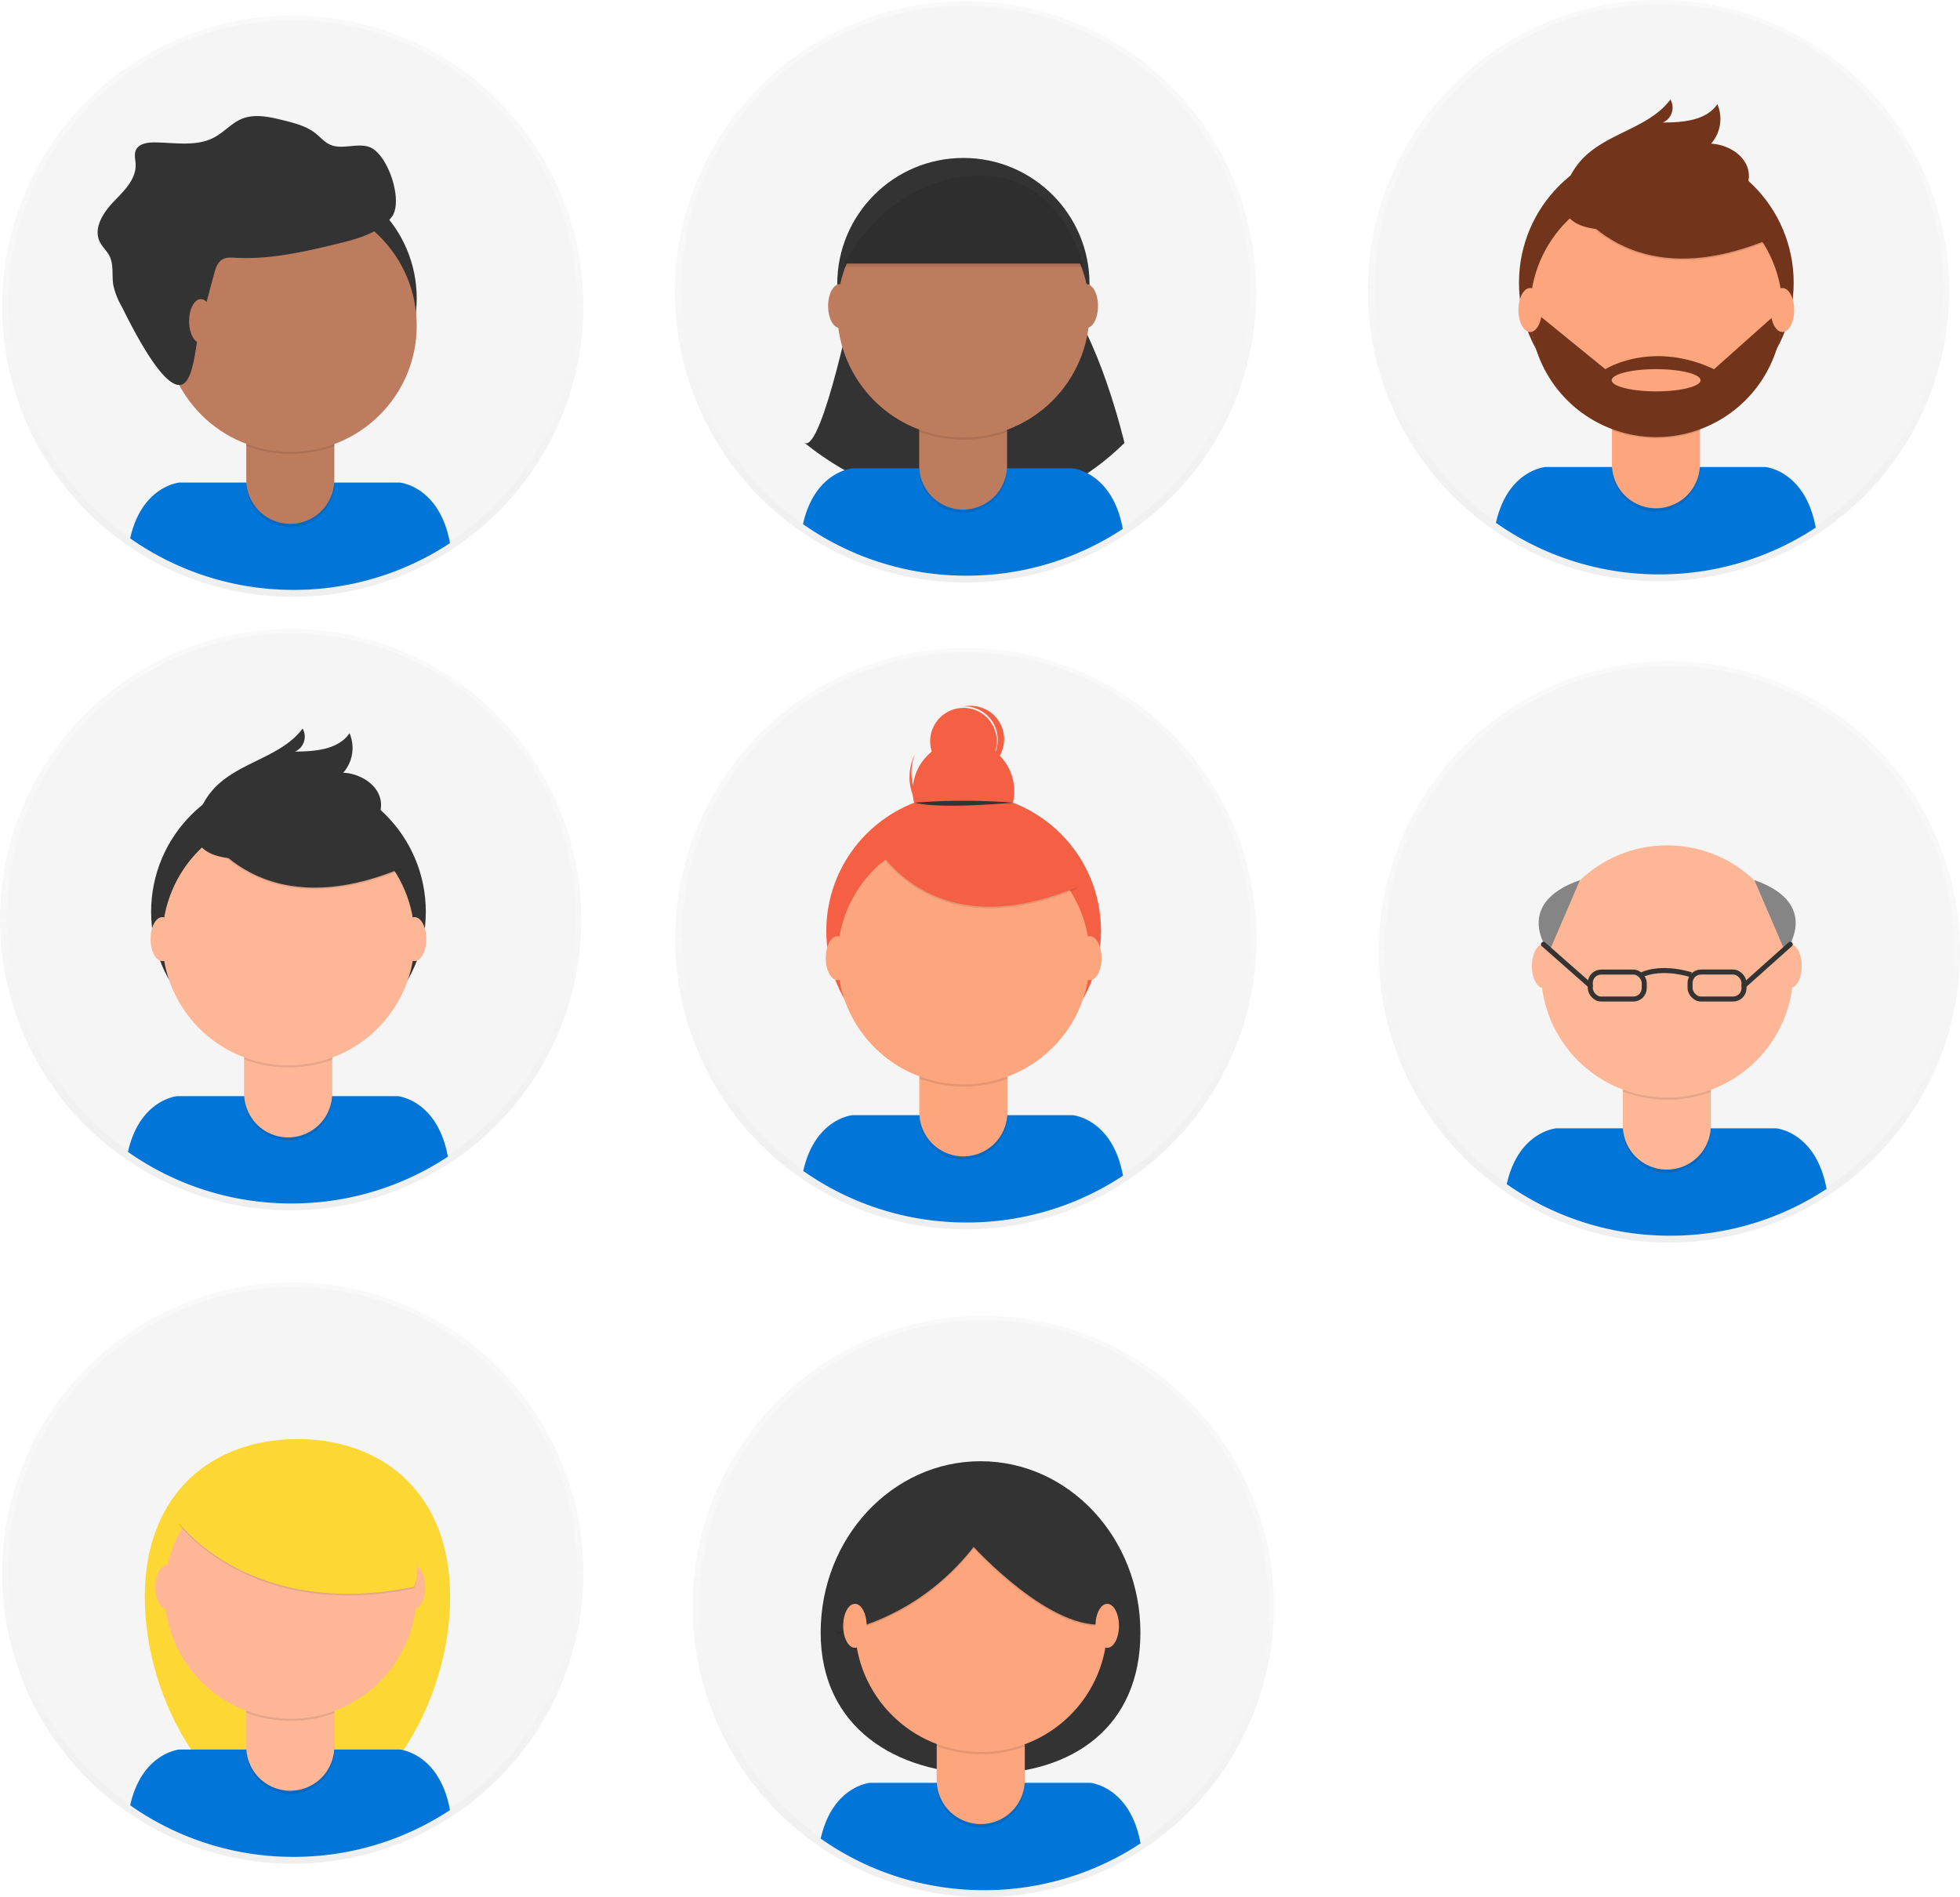 <svg id="88ce59e9-c4b8-4d1d-9d7a-ce0190159aa8" data-name="Layer 1" xmlns="http://www.w3.org/2000/svg" xmlns:xlink="http://www.w3.org/1999/xlink" width="781.43" height="756.44" viewBox="0 0 781.43 756.44"><defs><linearGradient id="b3f40125-0363-42ff-a31c-61eb5d655202" x1="116.72" y1="237.98" x2="116.72" y2="6.21" gradientUnits="userSpaceOnUse"><stop offset="0" stop-color="gray" stop-opacity="0.25"/><stop offset="0.54" stop-color="gray" stop-opacity="0.12"/><stop offset="1" stop-color="gray" stop-opacity="0.1"/></linearGradient><linearGradient id="27ca4b3e-9552-41ad-8ba5-de2574048d20" x1="385.08" y1="490.21" x2="385.08" y2="258.44" xlink:href="#b3f40125-0363-42ff-a31c-61eb5d655202"/><linearGradient id="98d2c4cc-353c-49f3-ae94-49dceb95b558" x1="384.97" y1="232.29" x2="384.97" y2="0.51" xlink:href="#b3f40125-0363-42ff-a31c-61eb5d655202"/><linearGradient id="1b187342-85ad-4174-acd7-e912b9a9009d" x1="661.23" y1="231.77" x2="661.23" y2="0" xlink:href="#b3f40125-0363-42ff-a31c-61eb5d655202"/><linearGradient id="5629c76b-b43c-4c6e-ad7d-c063ce4611c3" x1="115.89" y1="482.62" x2="115.89" y2="250.85" xlink:href="#b3f40125-0363-42ff-a31c-61eb5d655202"/><linearGradient id="94554b54-cbd9-41c5-8f29-6b4786d89c61" x1="665.55" y1="495.47" x2="665.55" y2="263.7" xlink:href="#b3f40125-0363-42ff-a31c-61eb5d655202"/><linearGradient id="897c833c-fa4a-4dad-90f9-1cb0d950ec3f" x1="116.72" y1="743.15" x2="116.72" y2="511.38" xlink:href="#b3f40125-0363-42ff-a31c-61eb5d655202"/><linearGradient id="b88de7bb-a3e6-477b-a3c4-5c16e389ed83" x1="392.03" y1="756.44" x2="392.03" y2="524.67" xlink:href="#b3f40125-0363-42ff-a31c-61eb5d655202"/></defs><title>team</title><g opacity="0.5"><circle cx="116.72" cy="122.09" r="115.89" fill="url(#b3f40125-0363-42ff-a31c-61eb5d655202)"/></g><circle cx="116.72" cy="121.46" r="113.44" fill="#f5f5f5"/><path d="M326.32,307a112.91,112.91,0,0,0,62.36-18.66c-4.18-22.84-20.09-24.15-20.09-24.15H280.88s-15,1.23-19.7,22.25A112.92,112.92,0,0,0,326.32,307Z" transform="translate(-209.28 -71.78)" fill="#0275d8"/><circle cx="115.85" cy="118.96" r="50.29" fill="#333"/><path d="M98.18,164.57h35.09a0,0,0,0,1,0,0v28.07a17.54,17.54,0,0,1-17.54,17.54h0a17.54,17.54,0,0,1-17.54-17.54V164.57A0,0,0,0,1,98.18,164.57Z" opacity="0.1"/><path d="M101.53,163.27h28.39a3.35,3.35,0,0,1,3.35,3.35v24.72a17.54,17.54,0,0,1-17.54,17.54h0a17.54,17.54,0,0,1-17.54-17.54V166.62A3.35,3.35,0,0,1,101.53,163.27Z" fill="#be7c5e"/><path d="M307.53,249.6a50.5,50.5,0,0,0,35.09.1v-4.31H307.53Z" transform="translate(-209.28 -71.78)" opacity="0.1"/><circle cx="115.85" cy="129.88" r="50.29" fill="#be7c5e"/><path d="M294.66,180.92c.59-2.17,1.33-4.56,3.28-5.69,1.54-.9,3.45-.76,5.23-.67,13.9.76,27.68-2.41,41.2-5.72,7.73-1.89,16-4.19,21-10.42s-1.52-25.81-9.13-28.12c-5-1.53-10.8,1.32-15.54-.92-2.11-1-3.66-2.87-5.48-4.33-3.73-3-8.52-4.21-13.16-5.35-5.42-1.34-11.28-2.65-16.43-.5-4,1.66-6.92,5.17-10.71,7.25-7.21,4-16,2.14-24.26,2.12-2.79,0-6.12.56-7.23,3.12-.75,1.74-.15,3.72-.07,5.61.24,6-4.71,10.67-8.86,15s-8.07,10.51-5.45,15.89c1,2.05,2.83,3.6,3.87,5.63,1.79,3.52.89,7.77,1.54,11.66a29.34,29.34,0,0,0,3.27,8.4c3.08,6,18.55,38.3,25.66,30.09,3.44-4,4-15.56,5.39-20.76Q291.66,192,294.66,180.92Z" transform="translate(-209.28 -71.78)" fill="#333"/><ellipse cx="80.07" cy="128.05" rx="4.68" ry="8.77" fill="#be7c5e"/><g opacity="0.5"><circle cx="385.08" cy="374.32" r="115.89" fill="url(#27ca4b3e-9552-41ad-8ba5-de2574048d20)"/></g><circle cx="385.3" cy="373.58" r="113.44" fill="#f5f5f5"/><path d="M594.68,559.25A112.91,112.91,0,0,0,657,540.59c-4.18-22.84-20.09-24.15-20.09-24.15H549.23s-15,1.23-19.7,22.25A112.92,112.92,0,0,0,594.68,559.25Z" transform="translate(-209.28 -71.78)" fill="#0275d8"/><circle cx="384.2" cy="371.19" r="54.76" fill="#f55f44"/><path d="M366.53,416.8h35.09a0,0,0,0,1,0,0v28.07a17.54,17.54,0,0,1-17.54,17.54h0a17.54,17.54,0,0,1-17.54-17.54V416.8A0,0,0,0,1,366.53,416.8Z" opacity="0.1"/><path d="M369.88,415.5h28.39a3.35,3.35,0,0,1,3.35,3.35v24.72a17.54,17.54,0,0,1-17.54,17.54h0a17.54,17.54,0,0,1-17.54-17.54V418.85a3.35,3.35,0,0,1,3.35-3.35Z" fill="#fda57d"/><path d="M575.88,501.83a50.5,50.5,0,0,0,35.09.1v-4.31H575.88Z" transform="translate(-209.28 -71.78)" opacity="0.1"/><circle cx="384.2" cy="382.11" r="50.29" fill="#fda57d"/><circle cx="384.13" cy="315.49" r="20.24" fill="#f55f44"/><circle cx="384.13" cy="295.56" r="13.29" fill="#f55f44"/><path d="M584.63,398.37a20.24,20.24,0,0,1-10.55-25.88c-.14.28-.28.57-.41.86a20.24,20.24,0,1,0,36.94,16.57c.13-.29.25-.58.37-.88A20.24,20.24,0,0,1,584.63,398.37Z" transform="translate(-209.28 -71.78)" fill="#f55f44"/><path d="M557.67,408.15s21.19,43,81,18l-13.92-21.83-24.67-8.86Z" transform="translate(-209.28 -71.78)" opacity="0.1"/><path d="M557.67,407.51s21.19,43,81,18l-13.92-21.83-24.67-8.86Z" transform="translate(-209.28 -71.78)" fill="#f55f44"/><path d="M574,391.85a249.85,249.85,0,0,1,39.18,0S584.24,394.54,574,391.85Z" transform="translate(-209.28 -71.78)" fill="#333"/><path d="M596.45,353.24a13.32,13.32,0,0,0-3,.23h.77a13.28,13.28,0,0,1,2,26.33,13.28,13.28,0,0,0,.24-26.56Z" transform="translate(-209.28 -71.78)" fill="#f55f44"/><ellipse cx="333.9" cy="382.06" rx="4.68" ry="8.77" fill="#fda57d"/><ellipse cx="434.49" cy="382.06" rx="4.68" ry="8.77" fill="#fda57d"/><polygon points="345.22 337 355.03 331.94 357.24 340.05 351.23 344.14 345.22 337" fill="#f55f44"/><g opacity="0.5"><circle cx="384.97" cy="116.4" r="115.89" fill="url(#98d2c4cc-353c-49f3-ae94-49dceb95b558)"/></g><circle cx="384.97" cy="115.77" r="113.44" fill="#f5f5f5"/><path d="M550,188.56s-12.86,63.36-19.88,59.85c0,0,67.7,58.48,127.48,0,0,0-10.53-44.65-25.73-59.85Z" transform="translate(-209.28 -71.78)" fill="#333"/><path d="M594.57,301.33a112.91,112.91,0,0,0,62.36-18.66c-4.18-22.84-20.09-24.15-20.09-24.15H549.12s-15,1.23-19.7,22.25A112.92,112.92,0,0,0,594.57,301.33Z" transform="translate(-209.28 -71.78)" fill="#0275d8"/><circle cx="384.09" cy="113.27" r="50.29" fill="#333"/><path d="M366.42,158.88h35.09a0,0,0,0,1,0,0v28.07A17.54,17.54,0,0,1,384,204.49h0a17.54,17.54,0,0,1-17.54-17.54V158.88A0,0,0,0,1,366.42,158.88Z" opacity="0.1"/><path d="M369.77,157.58h28.39a3.35,3.35,0,0,1,3.35,3.35v24.72A17.54,17.54,0,0,1,384,203.19h0a17.54,17.54,0,0,1-17.54-17.54V160.92A3.35,3.35,0,0,1,369.77,157.58Z" fill="#be7c5e"/><path d="M575.77,243.91a50.5,50.5,0,0,0,35.09.1v-4.31H575.77Z" transform="translate(-209.28 -71.78)" opacity="0.1"/><circle cx="384.09" cy="124.18" r="50.29" fill="#be7c5e"/><path d="M545.3,176.86h95.9s-8.19-38.72-44.44-36.25S545.3,176.86,545.3,176.86Z" transform="translate(-209.28 -71.78)" fill="#333"/><ellipse cx="334.84" cy="122.04" rx="4.68" ry="8.77" fill="#be7c5e"/><ellipse cx="433.08" cy="122.04" rx="4.68" ry="8.77" fill="#be7c5e"/><path d="M545.3,178.16h95.9s-8.19-38.72-44.44-36.25S545.3,178.16,545.3,178.16Z" transform="translate(-209.28 -71.78)" opacity="0.1"/><g opacity="0.5"><circle cx="661.23" cy="115.89" r="115.89" fill="url(#1b187342-85ad-4174-acd7-e912b9a9009d)"/></g><circle cx="661.45" cy="115.14" r="113.44" fill="#f5f5f5"/><path d="M870.83,300.82a112.91,112.91,0,0,0,62.36-18.66C929,259.31,913.1,258,913.1,258H825.39s-15,1.23-19.7,22.25A112.92,112.92,0,0,0,870.83,300.82Z" transform="translate(-209.28 -71.78)" fill="#0275d8"/><circle cx="660.36" cy="112.75" r="54.76" fill="#72351c"/><path d="M642.68,158.36h35.09a0,0,0,0,1,0,0v28.07A17.54,17.54,0,0,1,660.23,204h0a17.54,17.54,0,0,1-17.54-17.54V158.36A0,0,0,0,1,642.68,158.36Z" opacity="0.1"/><path d="M646,157.06h28.39a3.35,3.35,0,0,1,3.35,3.35v24.72a17.54,17.54,0,0,1-17.54,17.54h0a17.54,17.54,0,0,1-17.54-17.54V160.41a3.35,3.35,0,0,1,3.35-3.35Z" fill="#fda57d"/><path d="M852,243.39a50.5,50.5,0,0,0,35.09.1v-4.31H852Z" transform="translate(-209.28 -71.78)" opacity="0.1"/><circle cx="660.36" cy="123.67" r="50.29" fill="#fda57d"/><path d="M833.82,149.71s21.19,43,81,18l-13.92-21.83-24.67-8.86Z" transform="translate(-209.28 -71.78)" opacity="0.1"/><path d="M833.82,149.08s21.19,43,81,18l-13.92-21.83-24.67-8.86Z" transform="translate(-209.28 -71.78)" fill="#72351c"/><path d="M833.63,146.17a29.05,29.05,0,0,1,7.2-11.71c9.89-9.78,26.11-11.84,34.43-23a6.51,6.51,0,0,1-3,9.18c8-.05,17.21-.75,21.71-7.31a14.91,14.91,0,0,1-2.51,15.74c7.06.32,14.6,5.11,15.06,12.17.3,4.7-2.64,9.15-6.51,11.85S891.48,157,886.88,158C873.46,161,824.87,173.41,833.63,146.17Z" transform="translate(-209.28 -71.78)" fill="#72351c"/><path d="M919.93,195.89h-1.33L892.66,219c-25-11.7-43.34,0-43.34,0l-27.2-22.14-2.74.34a50.29,50.29,0,0,0,100.56-1.29Zm-50.36,31.95c-9.78,0-17.71-2-17.71-4.43s7.93-4.43,17.71-4.43,17.71,2,17.71,4.43S879.35,227.84,869.56,227.84Z" transform="translate(-209.28 -71.78)" fill="#72351c"/><ellipse cx="610.05" cy="123.62" rx="4.68" ry="8.77" fill="#fda57d"/><ellipse cx="710.64" cy="123.62" rx="4.68" ry="8.77" fill="#fda57d"/><g opacity="0.5"><circle cx="115.89" cy="366.73" r="115.89" fill="url(#5629c76b-b43c-4c6e-ad7d-c063ce4611c3)"/></g><circle cx="116.11" cy="365.99" r="113.44" fill="#f5f5f5"/><path d="M325.49,551.66A112.91,112.91,0,0,0,387.84,533c-4.18-22.84-20.09-24.15-20.09-24.15H280s-15,1.23-19.7,22.25A112.92,112.92,0,0,0,325.49,551.66Z" transform="translate(-209.28 -71.78)" fill="#0275d8"/><circle cx="115.01" cy="363.6" r="54.76" fill="#333"/><path d="M97.34,409.21h35.09a0,0,0,0,1,0,0v28.07a17.54,17.54,0,0,1-17.54,17.54h0a17.54,17.54,0,0,1-17.54-17.54V409.21A0,0,0,0,1,97.34,409.21Z" opacity="0.1"/><path d="M100.69,407.91h28.39a3.35,3.35,0,0,1,3.35,3.35V436a17.54,17.54,0,0,1-17.54,17.54h0A17.54,17.54,0,0,1,97.34,436V411.25a3.35,3.35,0,0,1,3.35-3.35Z" fill="#fdb797"/><path d="M306.69,494.24a50.5,50.5,0,0,0,35.09.1V490H306.69Z" transform="translate(-209.28 -71.78)" opacity="0.1"/><circle cx="115.01" cy="374.52" r="50.29" fill="#fdb797"/><path d="M288.48,400.55s21.19,43,81,18l-13.92-21.83-24.67-8.86Z" transform="translate(-209.28 -71.78)" opacity="0.1"/><path d="M288.48,399.92s21.19,43,81,18l-13.92-21.83-24.67-8.86Z" transform="translate(-209.28 -71.78)" fill="#333"/><path d="M288.29,397a29.05,29.05,0,0,1,7.2-11.71c9.89-9.78,26.11-11.84,34.43-23a6.51,6.51,0,0,1-3,9.18c8-.05,17.21-.75,21.71-7.31a14.91,14.91,0,0,1-2.51,15.74c7.06.32,14.6,5.11,15.06,12.17.3,4.7-2.64,9.15-6.51,11.85s-8.54,3.93-13.14,4.95C328.11,411.85,279.53,424.26,288.29,397Z" transform="translate(-209.28 -71.78)" fill="#333"/><ellipse cx="64.7" cy="374.47" rx="4.68" ry="8.77" fill="#fdb797"/><ellipse cx="165.29" cy="374.47" rx="4.68" ry="8.77" fill="#fdb797"/><g opacity="0.5"><circle cx="665.55" cy="379.58" r="115.89" fill="url(#94554b54-cbd9-41c5-8f29-6b4786d89c61)"/></g><circle cx="665.55" cy="378.95" r="113.44" fill="#f5f5f5"/><path d="M875.15,564.51a112.91,112.91,0,0,0,62.36-18.66c-4.18-22.84-20.09-24.15-20.09-24.15H829.7s-15,1.23-19.7,22.25A112.92,112.92,0,0,0,875.15,564.51Z" transform="translate(-209.28 -71.78)" fill="#0275d8"/><path d="M647,422.06h35.09a0,0,0,0,1,0,0v28.07a17.54,17.54,0,0,1-17.54,17.54h0A17.54,17.54,0,0,1,647,450.13V422.06A0,0,0,0,1,647,422.06Z" opacity="0.1"/><path d="M650.35,420.76h28.39a3.35,3.35,0,0,1,3.35,3.35v24.72a17.54,17.54,0,0,1-17.54,17.54h0A17.54,17.54,0,0,1,647,448.83V424.11a3.35,3.35,0,0,1,3.35-3.35Z" fill="#fdb797"/><path d="M856.35,507.09a50.5,50.5,0,0,0,35.09.1v-4.31H856.35Z" transform="translate(-209.28 -71.78)" opacity="0.1"/><circle cx="664.67" cy="387.37" r="50.29" fill="#fdb797"/><ellipse cx="615.42" cy="385.22" rx="4.68" ry="8.77" fill="#fdb797"/><ellipse cx="713.66" cy="385.22" rx="4.68" ry="8.77" fill="#fdb797"/><rect x="634.03" y="387.61" width="21.51" height="10.76" rx="4.35" ry="4.35" fill="none" stroke="#333" stroke-miterlimit="10" stroke-width="2"/><rect x="883.1" y="459.39" width="21.51" height="10.76" rx="4.35" ry="4.35" transform="translate(1578.42 857.75) rotate(180)" fill="none" stroke="#333" stroke-miterlimit="10" stroke-width="2"/><path d="M864,460.43s6.82-3.7,19.5,0" transform="translate(-209.28 -71.78)" fill="none" stroke="#333" stroke-miterlimit="10" stroke-width="2"/><path d="M908.72,422.7l12.34,28.67S936.15,432.35,908.72,422.7Z" transform="translate(-209.28 -71.78)" fill="#858585"/><line x1="695.32" y1="392.99" x2="713.74" y2="376.54" fill="none" stroke="#333" stroke-linecap="round" stroke-linejoin="round" stroke-width="2"/><path d="M839.2,422.7l-12.34,28.67S811.77,432.35,839.2,422.7Z" transform="translate(-209.28 -71.78)" fill="#858585"/><line x1="634.03" y1="392.99" x2="615.36" y2="376.54" fill="none" stroke="#333" stroke-linecap="round" stroke-linejoin="round" stroke-width="2"/><g opacity="0.5"><circle cx="116.72" cy="627.26" r="115.89" fill="url(#897c833c-fa4a-4dad-90f9-1cb0d950ec3f)"/></g><circle cx="116.72" cy="626.63" r="113.44" fill="#f5f5f5"/><path d="M388.75,708.61c0,41.78-27.26,88.29-60.89,88.29S267,750.39,267,708.61s27.26-63,60.89-63S388.75,666.84,388.75,708.61Z" transform="translate(-209.28 -71.78)" fill="#fdd835"/><path d="M326.32,812.2a112.91,112.91,0,0,0,62.36-18.66c-4.18-22.84-20.09-24.15-20.09-24.15H280.88s-15,1.23-19.7,22.25A112.92,112.92,0,0,0,326.32,812.2Z" transform="translate(-209.28 -71.78)" fill="#0275d8"/><path d="M98.18,669.74h35.09a0,0,0,0,1,0,0v28.07a17.54,17.54,0,0,1-17.54,17.54h0a17.54,17.54,0,0,1-17.54-17.54V669.74A0,0,0,0,1,98.18,669.74Z" opacity="0.1"/><path d="M101.53,668.44h28.39a3.35,3.35,0,0,1,3.35,3.35v24.72a17.54,17.54,0,0,1-17.54,17.54h0a17.54,17.54,0,0,1-17.54-17.54V671.79A3.35,3.35,0,0,1,101.53,668.44Z" fill="#fdb797"/><path d="M307.53,754.77a50.5,50.5,0,0,0,35.09.1v-4.31H307.53Z" transform="translate(-209.28 -71.78)" opacity="0.1"/><circle cx="115.85" cy="635.05" r="50.29" fill="#fdb797"/><ellipse cx="66.6" cy="632.9" rx="4.68" ry="8.77" fill="#fdb797"/><ellipse cx="164.84" cy="632.9" rx="4.68" ry="8.77" fill="#fdb797"/><path d="M280.57,679.55S309,718.46,374.2,705.17c0,0,7.28-8.86-10.44-36.06S296.7,646.34,280.57,679.55Z" transform="translate(-209.28 -71.78)" opacity="0.1"/><path d="M280.57,678.92S309,717.83,374.2,704.54c0,0,7.28-8.86-10.44-36.06S296.7,645.71,280.57,678.92Z" transform="translate(-209.28 -71.78)" fill="#fdd835"/><g opacity="0.5"><circle cx="392.03" cy="640.55" r="115.89" fill="url(#b88de7bb-a3e6-477b-a3c4-5c16e389ed83)"/></g><circle cx="392.26" cy="639.81" r="113.44" fill="#f5f5f5"/><path d="M663.95,722.77c0,37.74-27.11,56.31-62.32,56.31s-65.16-18.57-65.16-56.31,28.54-68.33,63.74-68.33S663.95,685,663.95,722.77Z" transform="translate(-209.28 -71.78)" fill="#333"/><path d="M601.63,825.48A112.91,112.91,0,0,0,664,806.82c-4.18-22.84-20.09-24.15-20.09-24.15H556.19s-15,1.23-19.7,22.25A112.92,112.92,0,0,0,601.63,825.48Z" transform="translate(-209.28 -71.78)" fill="#0275d8"/><path d="M373.49,683h35.09a0,0,0,0,1,0,0v28.07A17.54,17.54,0,0,1,391,728.64h0a17.54,17.54,0,0,1-17.54-17.54V683A0,0,0,0,1,373.49,683Z" opacity="0.1"/><path d="M376.83,681.73h28.39a3.35,3.35,0,0,1,3.35,3.35V709.8A17.54,17.54,0,0,1,391,727.34h0a17.54,17.54,0,0,1-17.54-17.54V685.07a3.35,3.35,0,0,1,3.35-3.35Z" fill="#fda57d"/><path d="M582.84,768.06a50.5,50.5,0,0,0,35.09.1v-4.31H582.84Z" transform="translate(-209.28 -71.78)" opacity="0.1"/><circle cx="391.16" cy="648.33" r="50.29" fill="#fda57d"/><path d="M542.48,723.4s31.32-3.8,55-34.16c0,0,31.32,34.48,53.14,30.68,0,0,12.65-13.29,0-26.57s-22.46-30.05-39.22-27.84-37.33,3.16-46.18,11.07S542.48,723.4,542.48,723.4Z" transform="translate(-209.28 -71.78)" opacity="0.1"/><path d="M542.48,722.77s31.32-3.8,55-34.16c0,0,31.32,34.48,53.14,30.68,0,0,12.65-13.29,0-26.57s-22.46-30.05-39.22-27.84S574.11,668,565.26,676,542.48,722.77,542.48,722.77Z" transform="translate(-209.28 -71.78)" fill="#333"/><ellipse cx="340.85" cy="648.29" rx="4.68" ry="8.77" fill="#fda57d"/><ellipse cx="441.44" cy="648.29" rx="4.68" ry="8.77" fill="#fda57d"/></svg>
